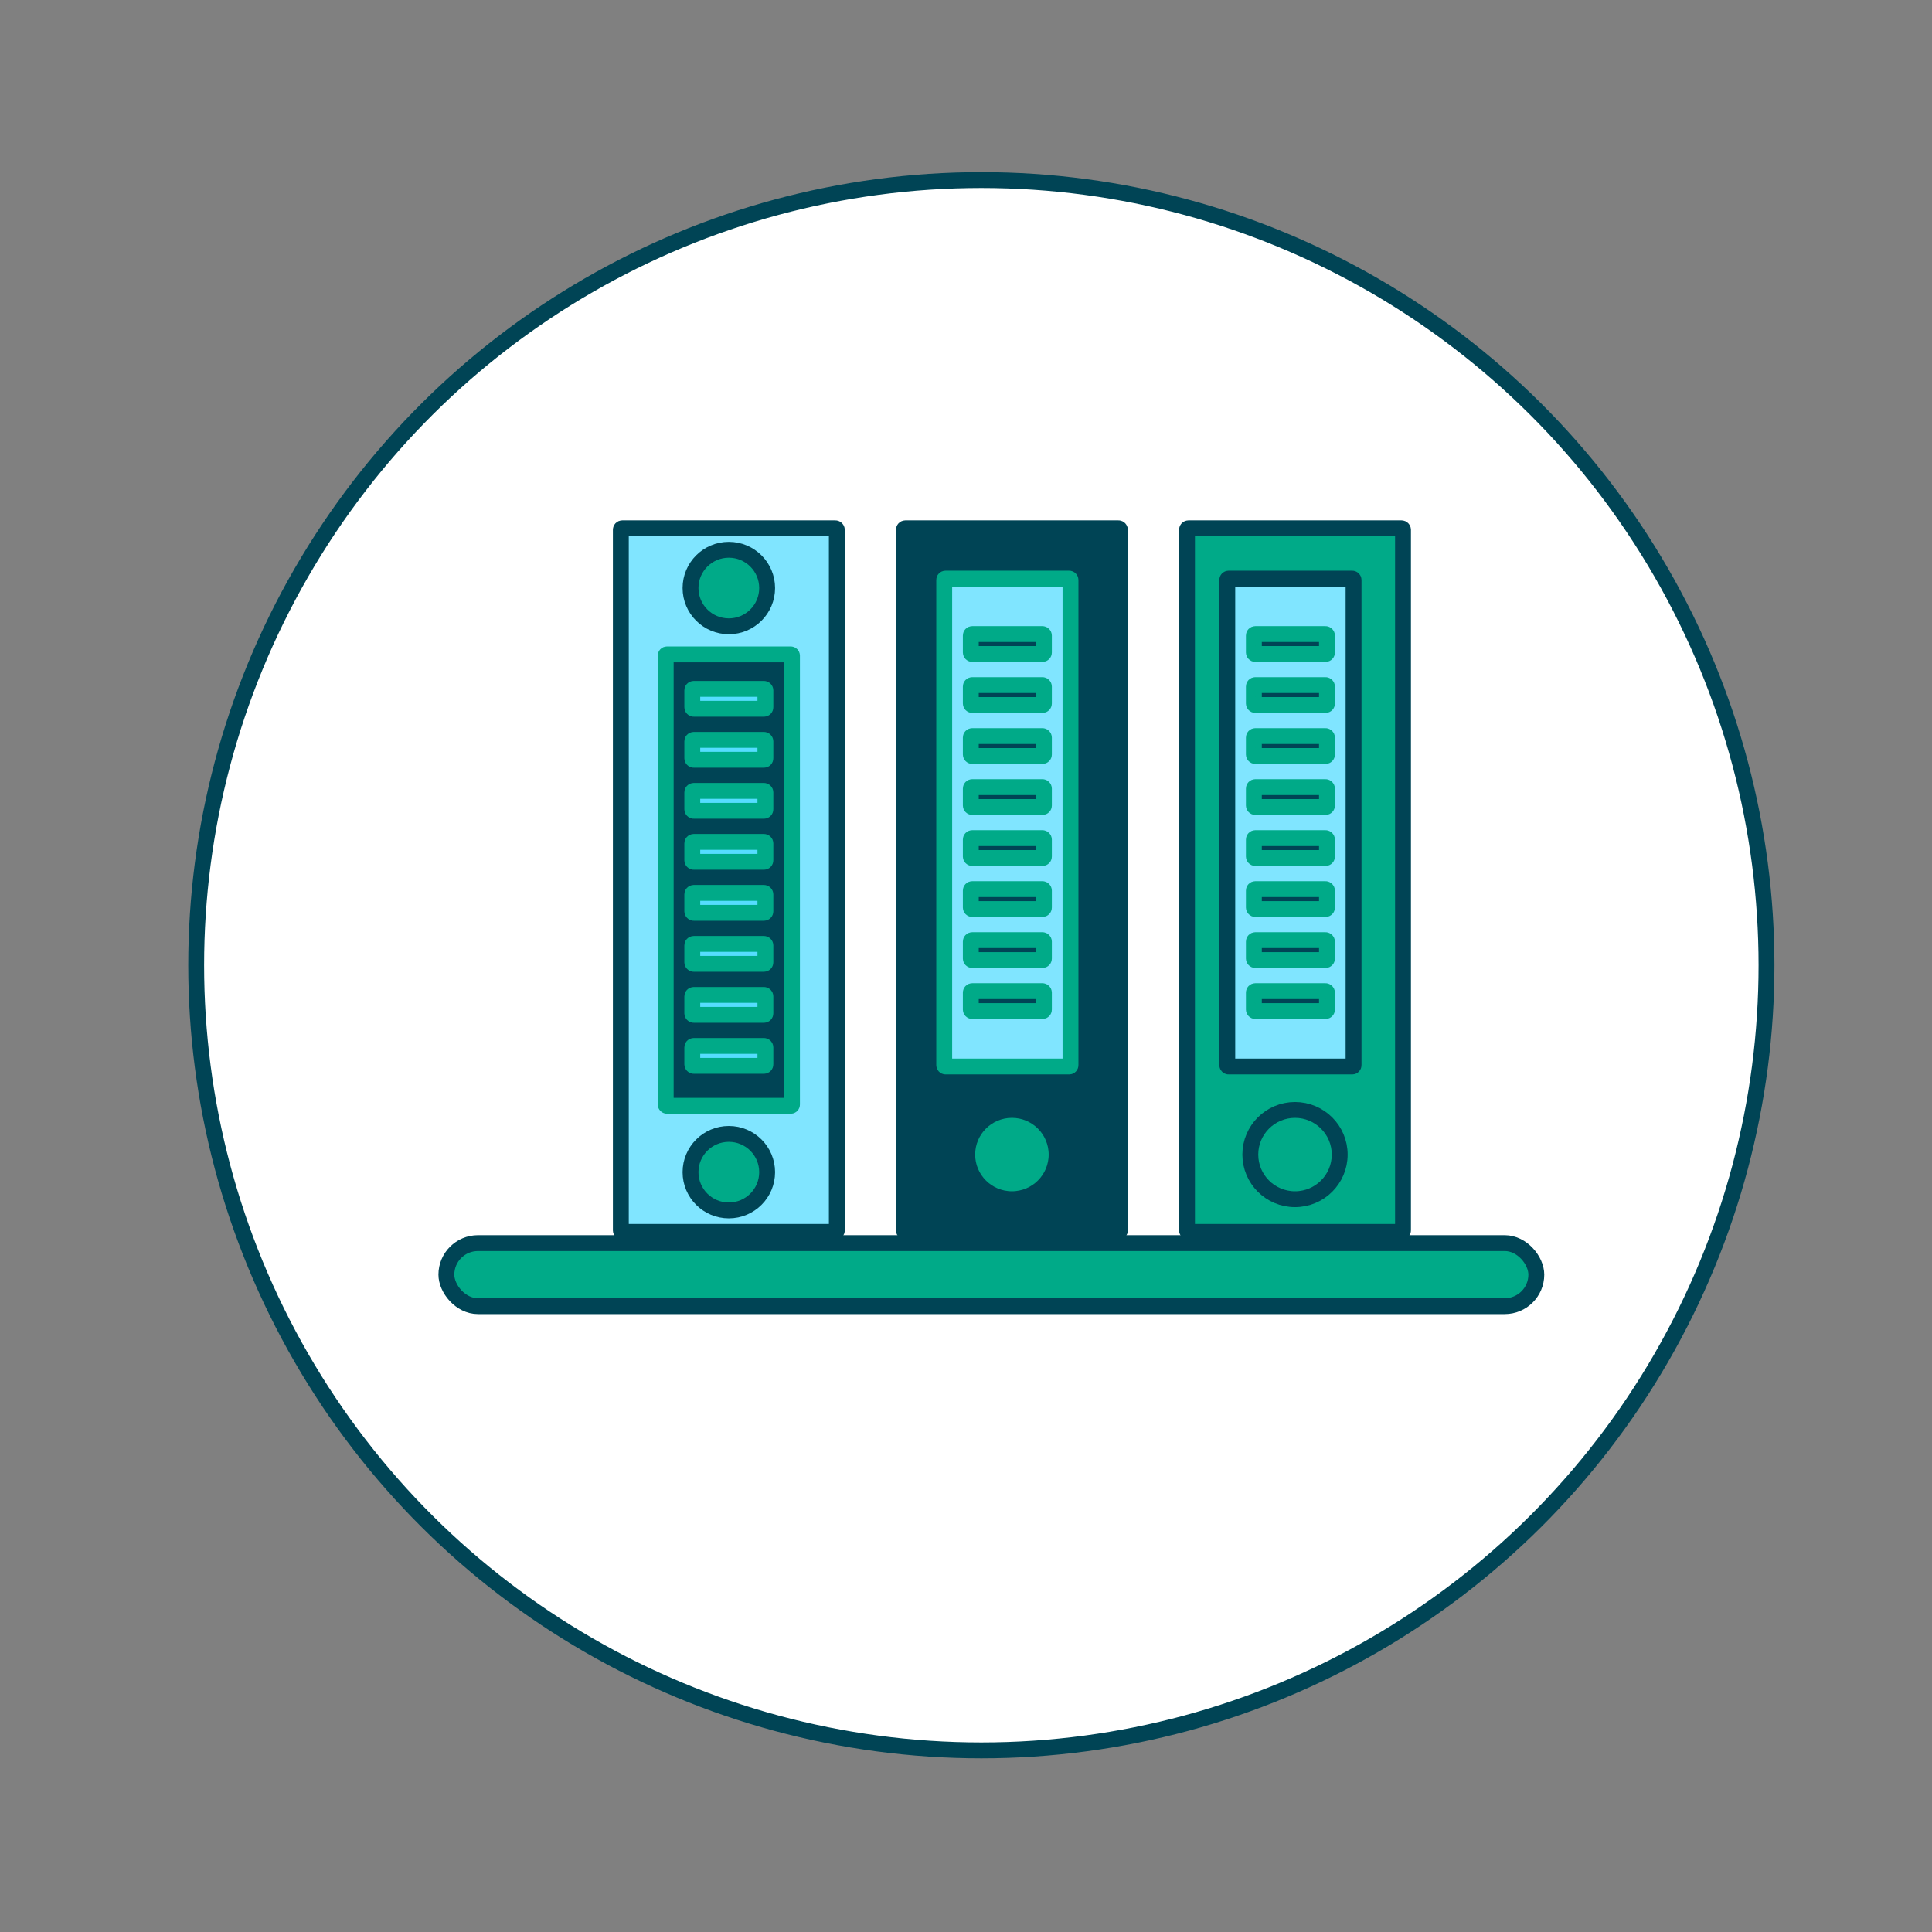 <?xml version="1.0" encoding="UTF-8"?>
<svg version="1.1" viewBox="0 0 2000 2000" xmlns="http://www.w3.org/2000/svg">
 <rect x="0" y="0" width="2000" height="2000" fill="#808080" stroke="none"/>
 <g transform="translate(0 947.64)">
  <g transform="matrix(3.284 0 0 3.284 179.84 -2565.1)" fill-rule="evenodd" stroke-linecap="round">
   <circle transform="rotate(-90)" cx="-796.79" cy="254.58" r="247.5" fill="#fff" stroke="#045" stroke-width="5"/>
   <g transform="matrix(.805 0 0 .804 50.333 169.06)" stroke-width="6.217">
    <g transform="translate(-21.064 -17.41)">
     <rect x="244.47" y="626.86" width="84.58" height="275.86" ry=".556" fill="#045" stroke="#045"/>
     <rect x="260.25" y="646.59" width="49.447" height="191.28" ry=".498" fill="#80e5ff" stroke="#0a8"/>
     <circle cx="286.76" cy="872.4" r="17.5" fill="#0a8" stroke="#045"/>
     <g transform="translate(0 3.373)" fill="#045" stroke="#0a8">
      <rect x="270.66" y="664.96" width="28.627" height="7.807" ry=".556"/>
      <rect x="270.66" y="684.96" width="28.627" height="7.807" ry=".556"/>
      <rect x="270.66" y="704.96" width="28.627" height="7.807" ry=".556"/>
      <rect x="270.66" y="724.96" width="28.627" height="7.807" ry=".556"/>
      <rect x="270.66" y="744.96" width="28.627" height="7.807" ry=".556"/>
      <rect x="270.66" y="784.96" width="28.627" height="7.807" ry=".556"/>
      <rect x="270.66" y="764.96" width="28.627" height="7.807" ry=".556"/>
      <rect x="270.66" y="804.96" width="28.627" height="7.807" ry=".556"/>
     </g>
    </g>
    <g transform="translate(-1.301 -14.807)">
     <rect x="335.56" y="624.26" width="84.58" height="275.86" ry=".556" fill="#0a8" stroke="#045"/>
     <rect x="351.33" y="643.99" width="49.447" height="191.28" ry=".498" fill="#80e5ff" stroke="#045"/>
     <circle cx="377.85" cy="869.8" r="17.5" fill="#0a8" stroke="#045"/>
     <rect x="361.74" y="665.73" width="28.627" height="7.807" ry=".556" fill="#045" stroke="#0a8"/>
     <rect x="361.74" y="685.73" width="28.627" height="7.807" ry=".556" fill="#045" stroke="#0a8"/>
     <rect x="361.74" y="705.73" width="28.627" height="7.807" ry=".556" fill="#045" stroke="#0a8"/>
     <rect x="361.74" y="725.73" width="28.627" height="7.807" ry=".556" fill="#045" stroke="#0a8"/>
     <rect x="361.74" y="745.73" width="28.627" height="7.807" ry=".556" fill="#045" stroke="#0a8"/>
     <rect x="361.74" y="785.73" width="28.627" height="7.807" ry=".556" fill="#045" stroke="#0a8"/>
     <rect x="361.74" y="765.73" width="28.627" height="7.807" ry=".556" fill="#045" stroke="#0a8"/>
     <rect x="361.74" y="805.73" width="28.627" height="7.807" ry=".556" fill="#045" stroke="#0a8"/>
    </g>
    <g transform="translate(-14.314 -18.217)">
     <g transform="translate(-.59)">
      <rect x="127.46" y="627.67" width="84.58" height="275.86" ry=".556" fill="#80e5ff" stroke="#045"/>
      <rect x="145.03" y="677.11" width="49.447" height="176.97" ry=".461" fill="#045" stroke="#0a8"/>
      <circle cx="169.75" cy="651.09" r="15" fill="#0a8" stroke="#045"/>
      <circle cx="169.75" cy="880.11" r="15" fill="#0a8" stroke="#045"/>
     </g>
     <g fill="#5df" stroke="#0a8">
      <rect x="154.85" y="690.62" width="28.627" height="7.807" ry=".556"/>
      <rect x="154.85" y="710.62" width="28.627" height="7.807" ry=".556"/>
      <rect x="154.85" y="730.62" width="28.627" height="7.807" ry=".556"/>
      <rect x="154.85" y="750.62" width="28.627" height="7.807" ry=".556"/>
      <rect x="154.85" y="770.62" width="28.627" height="7.807" ry=".556"/>
      <rect x="154.85" y="790.62" width="28.627" height="7.807" ry=".556"/>
      <rect x="154.85" y="810.62" width="28.627" height="7.807" ry=".556"/>
      <rect x="154.85" y="830.62" width="28.627" height="7.807" ry=".556"/>
     </g>
    </g>
    <rect x="44.242" y="889.71" width="426.8" height="24.723" ry="12.362" fill="#0a8" stroke="#045"/>
   </g>
  </g>
 </g>
</svg>
